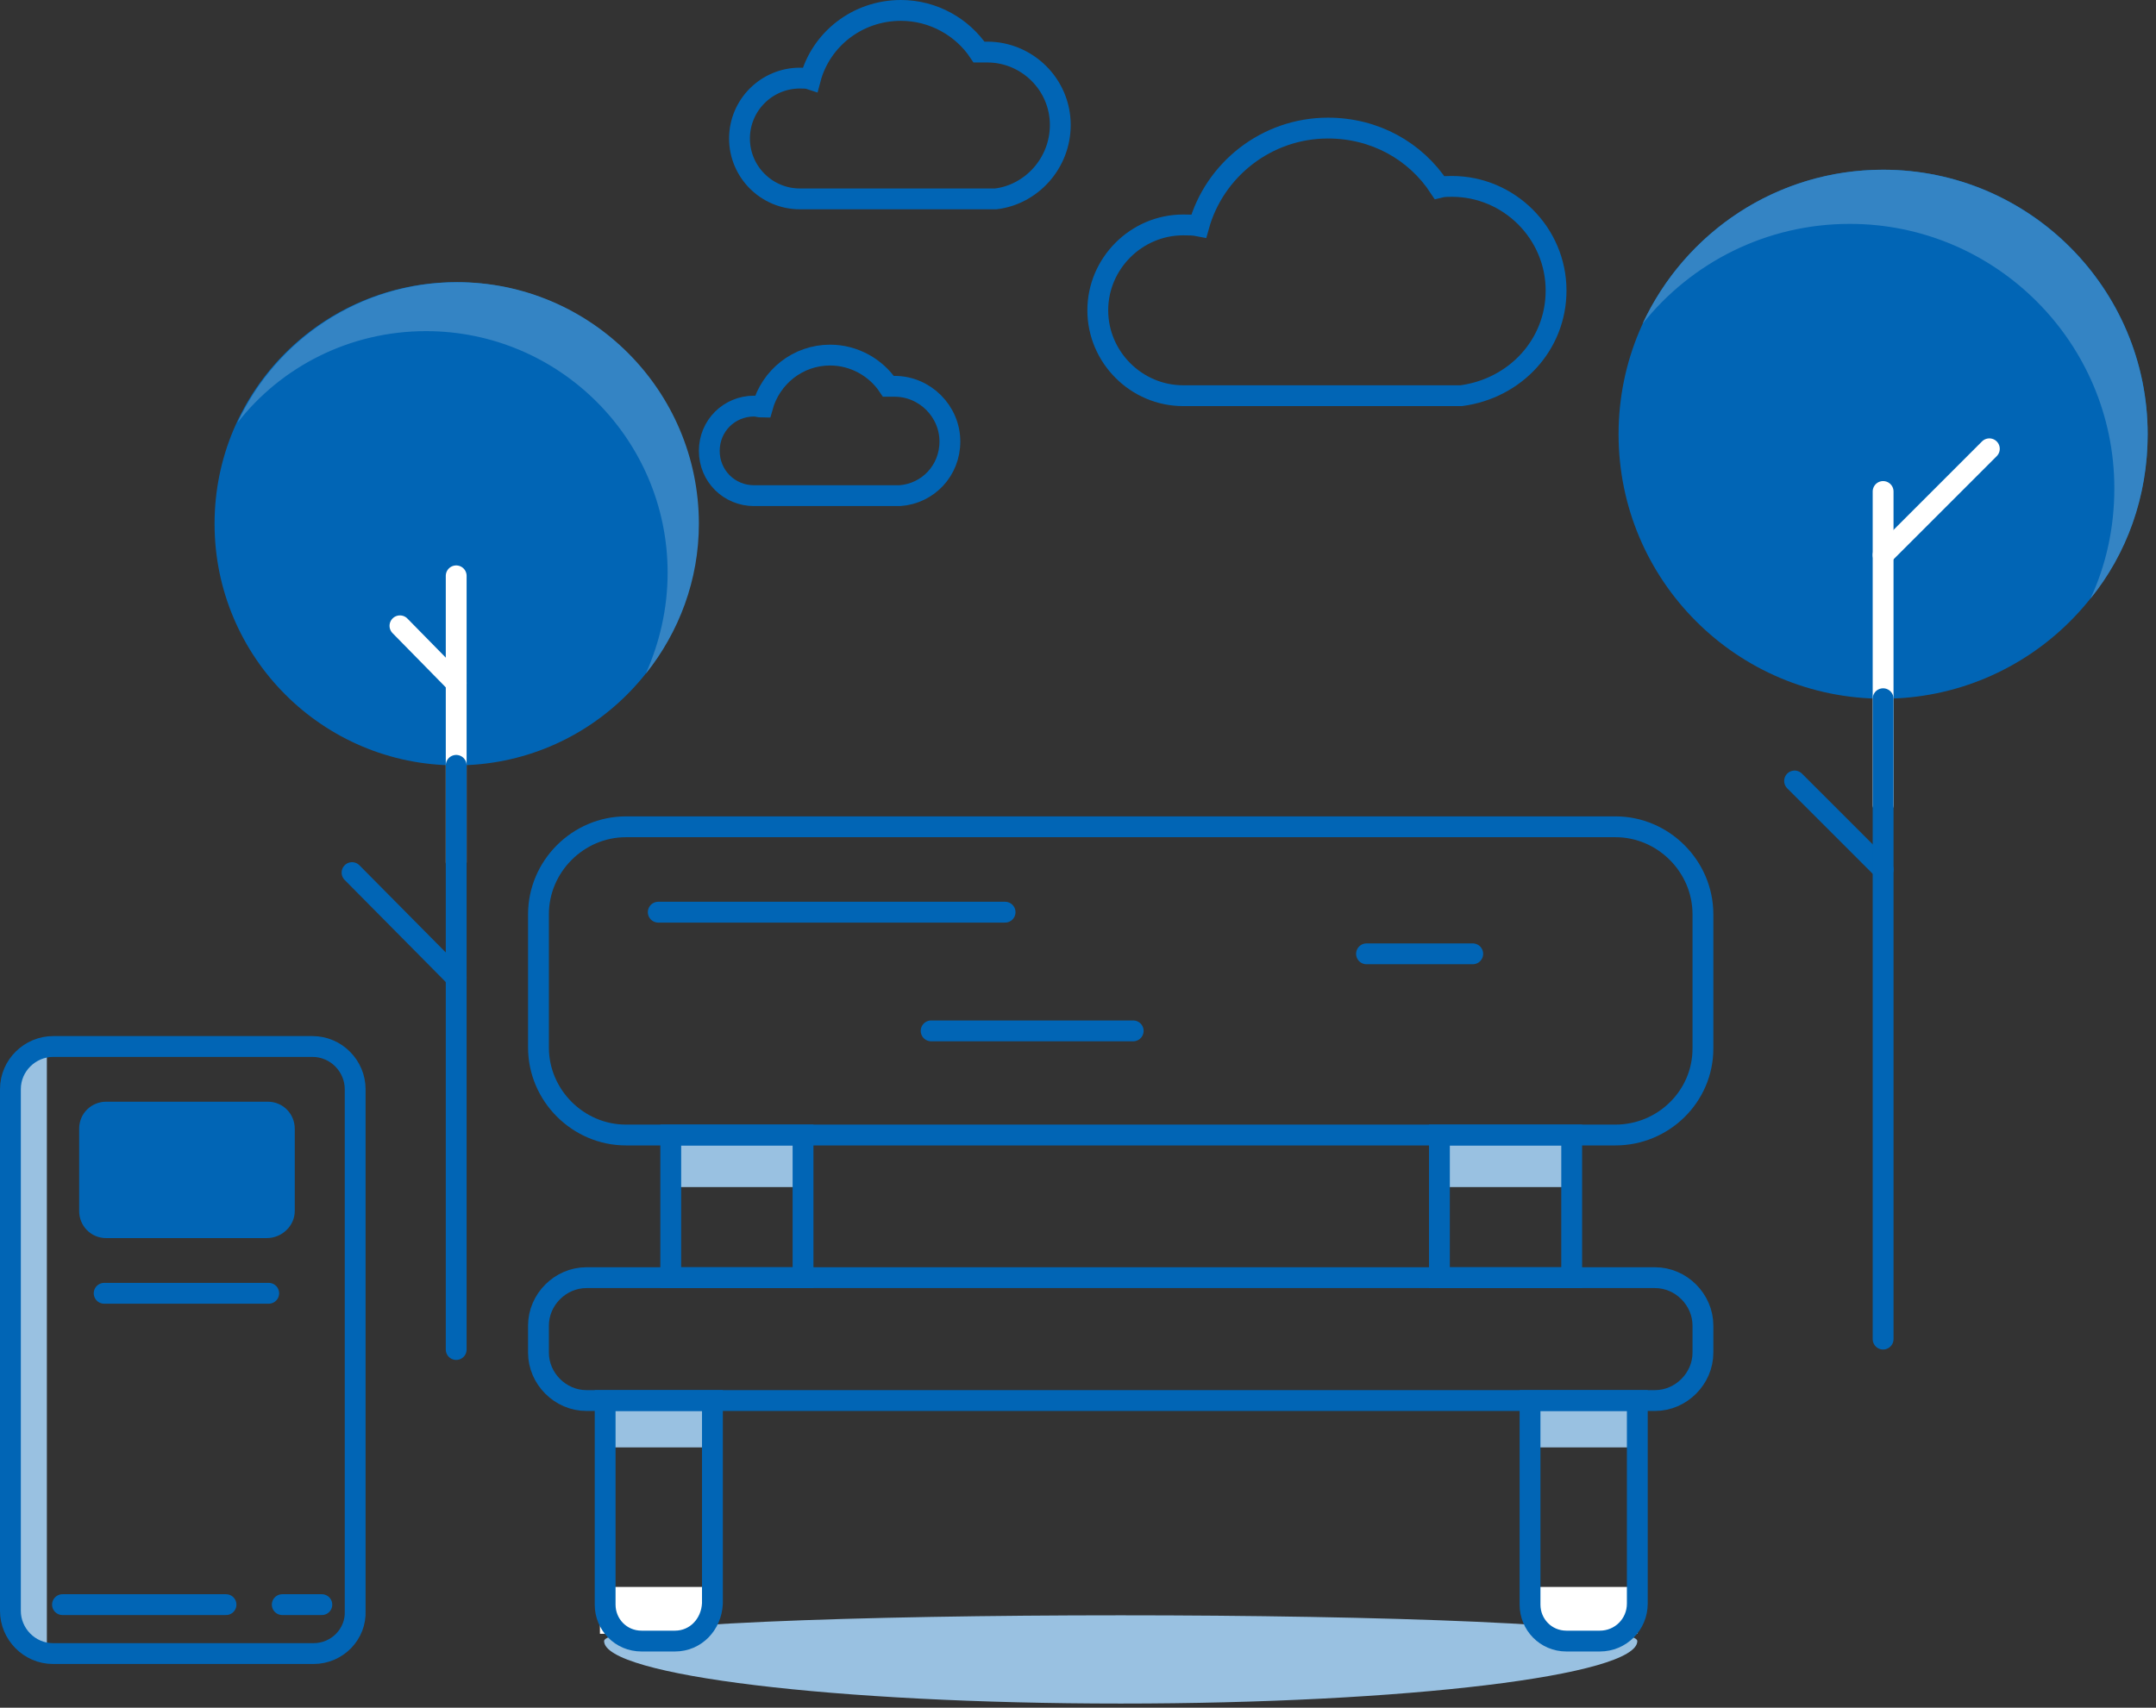<svg width="207" height="164" viewBox="0 0 207 164" fill="none" xmlns="http://www.w3.org/2000/svg">
<rect x="0" y="0" width="207" height="164" fill="#333333" stroke="none"/>
<g clip-path="url(#clip0)">
<path d="M157.2 157.6C157.2 160.9 135 163.6 107.6 163.6C80.2 163.6 58 160.9 58 157.6C58 154.3 157.2 154.3 157.2 157.6Z" fill="#99C1E1"/>
<path d="M77.1 109H64.4V114H77.1V109Z" fill="#99C1E1"/>
<path d="M68.3 134.5H58V139H68.3V134.5Z" fill="#99C1E1"/>
<path d="M67.9 152.4H57.6V156.9H67.9V152.4Z" fill="white"/>
<path d="M157.2 152.4H146.9V156.9H157.2V152.4Z" fill="white"/>
<path d="M157.2 134.5H146.9V139H157.2V134.5Z" fill="#99C1E1"/>
<path d="M150.9 109H138.2V114H150.9V109Z" fill="#99C1E1"/>
<path d="M77.1 109H64.4V122.7H77.1V109Z" stroke="#0165B5" stroke-width="2" stroke-miterlimit="10"/>
<path d="M150.9 109H138.2V122.7H150.9V109Z" stroke="#0165B5" stroke-width="2" stroke-miterlimit="10"/>
<path d="M155.1 109H60.1C55.5 109 51.7 105.2 51.7 100.6V87.8C51.7 83.2 55.5 79.4 60.1 79.4H155.1C159.7 79.4 163.5 83.2 163.5 87.8V100.7C163.5 105.3 159.7 109 155.1 109Z" stroke="#0165B5" stroke-width="2" stroke-miterlimit="10"/>
<path d="M158.9 134.5H56.3C53.8 134.5 51.7 132.4 51.7 129.9V127.3C51.7 124.8 53.8 122.7 56.3 122.7H158.9C161.4 122.7 163.5 124.8 163.5 127.3V129.9C163.5 132.4 161.4 134.5 158.9 134.5Z" stroke="#0165B5" stroke-width="2" stroke-miterlimit="10"/>
<path d="M64.8 157.6H61.6C59.6 157.6 58.1 156 58.1 154.1V134.5H68.4V154C68.3 156 66.8 157.6 64.8 157.6Z" stroke="#0165B5" stroke-width="2" stroke-miterlimit="10"/>
<path d="M153.6 157.6H150.4C148.4 157.6 146.9 156 146.9 154.1V134.5H157.2V154C157.2 156 155.6 157.6 153.6 157.6Z" stroke="#0165B5" stroke-width="2" stroke-miterlimit="10"/>
<path d="M63.2 87.6H96.5" stroke="#0165B5" stroke-width="2" stroke-miterlimit="10" stroke-linecap="round"/>
<path d="M89.4 99H108.8" stroke="#0165B5" stroke-width="2" stroke-miterlimit="10" stroke-linecap="round"/>
<path d="M141.4 91.6H131.2" stroke="#0165B5" stroke-width="2" stroke-miterlimit="10" stroke-linecap="round"/>
<path d="M180.8 67.1C194.828 67.1 206.2 55.728 206.2 41.7C206.2 27.672 194.828 16.3 180.8 16.3C166.772 16.3 155.4 27.672 155.4 41.7C155.4 55.728 166.772 67.1 180.8 67.1Z" fill="#0165B5"/>
<path d="M177.6 21.5C191.6 21.5 203 32.9 203 46.9C203 50.7 202.2 54.3 200.7 57.5C204.2 53.2 206.2 47.7 206.2 41.7C206.2 27.7 194.8 16.3 180.8 16.3C170.6 16.3 161.8 22.3 157.7 31.1C162.4 25.2 169.6 21.5 177.6 21.5Z" fill="#3484C4"/>
<path d="M180.8 77.3V47.2" stroke="white" stroke-width="2" stroke-miterlimit="10" stroke-linecap="round"/>
<path d="M180.8 53.3L191 43.1" stroke="white" stroke-width="2" stroke-miterlimit="10" stroke-linecap="round"/>
<path d="M180.8 83.5L172.3 75" stroke="#0165B5" stroke-width="2" stroke-miterlimit="10" stroke-linecap="round"/>
<path d="M180.8 128.6V67.1" stroke="#0165B5" stroke-width="2" stroke-miterlimit="10" stroke-linecap="round"/>
<path d="M43.8 73.5C56.613 73.5 67 63.113 67 50.3C67 37.487 56.613 27.1 43.8 27.1C30.987 27.1 20.6 37.487 20.6 50.3C20.6 63.113 30.987 73.5 43.8 73.5Z" fill="#0165B5"/>
<path d="M40.9 31.8C53.7 31.8 64.1 42.2 64.1 55C64.1 58.5 63.3 61.8 62 64.7C65.2 60.7 67.1 55.7 67.1 50.3C67.1 37.5 56.7 27.1 43.9 27.1C34.6 27.1 26.5 32.6 22.8 40.6C27 35.2 33.6 31.8 40.9 31.8Z" fill="#3484C4"/>
<path d="M43.8 82.8V55.3" stroke="white" stroke-width="2" stroke-miterlimit="10" stroke-linecap="round"/>
<path d="M43.8 65.6L38.4 60.1" stroke="white" stroke-width="2" stroke-miterlimit="10" stroke-linecap="round"/>
<path d="M43.8 93.9L33.8 83.8" stroke="#0165B5" stroke-width="2" stroke-miterlimit="10" stroke-linecap="round"/>
<path d="M43.8 129.6V73.5" stroke="#0165B5" stroke-width="2" stroke-miterlimit="10" stroke-linecap="round"/>
<path d="M149.4 27.9C149.4 22.4 144.9 17.9 139.4 17.9C139 17.9 138.6 17.9 138.2 18C135.9 14.5 132 12.3 127.5 12.3C121.6 12.3 116.6 16.3 115.1 21.7C114.6 21.6 114.1 21.6 113.6 21.6C109.1 21.6 105.4 25.3 105.4 29.8C105.4 34.3 109.1 38 113.6 38H140.3C145.5 37.3 149.4 33.1 149.4 27.9Z" stroke="#0165B5" stroke-width="2" stroke-miterlimit="10"/>
<path d="M101.8 12C101.8 8.1 98.6 5 94.8 5C94.5 5 94.3 5 94 5C92.4 2.6 89.6 1 86.5 1C82.3 1 78.8 3.8 77.8 7.6C77.5 7.5 77.1 7.5 76.8 7.5C73.6 7.5 71 10.1 71 13.3C71 16.5 73.6 19.1 76.8 19.1H95.6C99 18.7 101.8 15.7 101.8 12Z" stroke="#0165B5" stroke-width="2" stroke-miterlimit="10"/>
<path d="M91.2 42.4C91.2 39.5 88.8 37.1 85.9 37.1C85.7 37.1 85.5 37.1 85.3 37.1C84.1 35.3 82 34.1 79.7 34.1C76.6 34.1 74 36.2 73.2 39.1C72.9 39.1 72.7 39 72.4 39C70 39 68.1 40.9 68.1 43.3C68.1 45.7 70 47.6 72.4 47.6H86.4C89.1 47.4 91.2 45.2 91.2 42.4Z" stroke="#0165B5" stroke-width="2" stroke-miterlimit="10"/>
<path d="M4.5 158.8C2.6 158.8 1 157.2 1 155.3V104C1 102.1 2.6 100.5 4.5 100.5" fill="#99C1E1"/>
<path d="M30.1 158.8H5.1C2.8 158.8 1 156.9 1 154.7V104.6C1 102.3 2.9 100.5 5.1 100.5H30C32.3 100.5 34.1 102.4 34.1 104.6V154.7C34.2 156.9 32.4 158.8 30.1 158.8Z" stroke="#0165B5" stroke-width="2" stroke-miterlimit="10"/>
<path d="M25.6 118.9H10.2C8.7 118.9 7.6 117.7 7.6 116.3V108.4C7.6 106.9 8.8 105.8 10.2 105.8H25.7C27.2 105.8 28.3 107 28.3 108.4V116.3C28.3 117.7 27.1 118.9 25.6 118.9Z" fill="#0165B5"/>
<path d="M10 124.2H25.8" stroke="#0165B5" stroke-width="2" stroke-miterlimit="10" stroke-linecap="round"/>
<path d="M6 154.1H21.7" stroke="#0165B5" stroke-width="2" stroke-miterlimit="10" stroke-linecap="round"/>
<path d="M30.9 154.1H27.1" stroke="#0165B5" stroke-width="2" stroke-miterlimit="10" stroke-linecap="round"/>
</g>
<defs>
<clipPath id="clip0">
<rect width="206.2" height="163.6" fill="white"/>
</clipPath>
</defs>
</svg>
